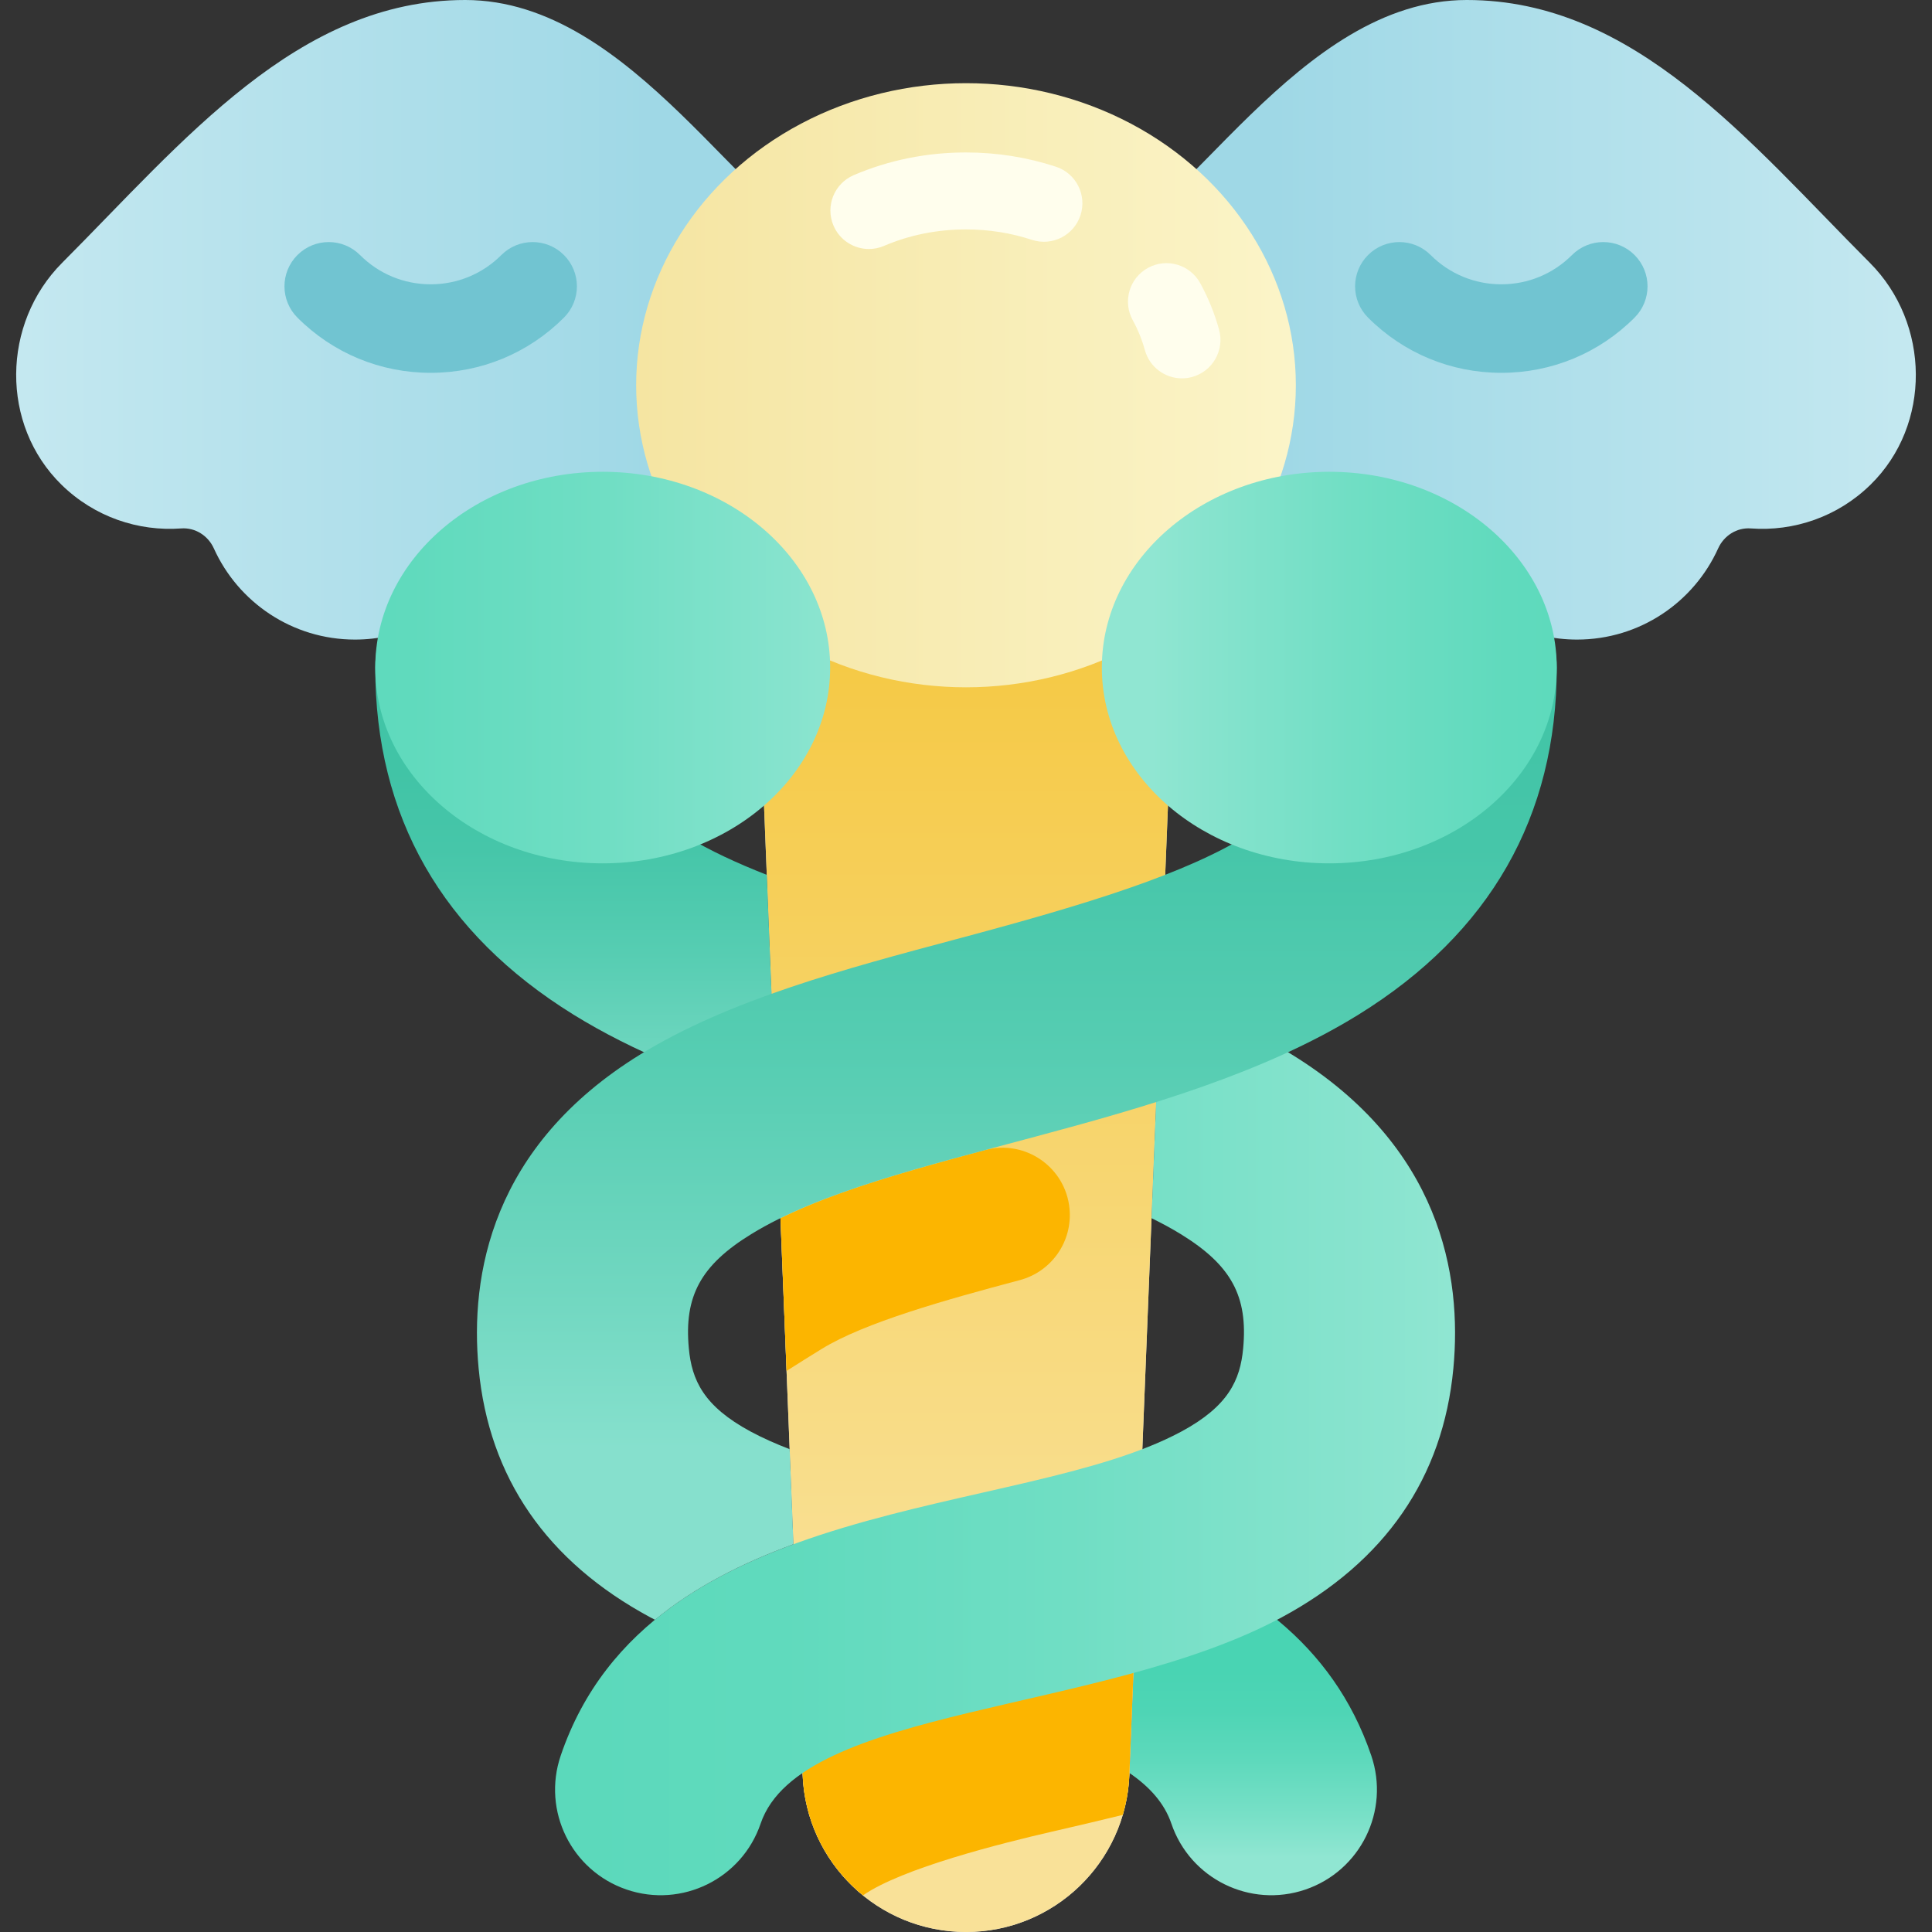 <svg id="Capa_1" enable-background="new 0 0 502 502" height="512" viewBox="0 0 502 502" width="512" xmlns="http://www.w3.org/2000/svg" xmlns:xlink="http://www.w3.org/1999/xlink"><rect x="0" y="0" width="502" height="502" fill="#333333" stroke="none"/><linearGradient id="SVGID_1_" gradientUnits="userSpaceOnUse" x1="325.621" x2="325.621" y1="434.316" y2="482.597"><stop offset="0" stop-color="#49d4b3"/><stop offset=".212" stop-color="#4ed5b5"/><stop offset=".48" stop-color="#5ed9bc"/><stop offset=".776" stop-color="#78e0c7"/><stop offset="1" stop-color="#90e6d2"/></linearGradient><linearGradient id="lg1"><stop offset="0" stop-color="#9fd8e6"/><stop offset="1" stop-color="#c4e8f0"/></linearGradient><linearGradient id="SVGID_2_" gradientUnits="userSpaceOnUse" x1="171.142" x2="6.237" xlink:href="#lg1" y1="83.092" y2="83.092"/><linearGradient id="SVGID_3_" gradientTransform="matrix(-1 0 0 1 902 0)" gradientUnits="userSpaceOnUse" x1="571.142" x2="406.237" xlink:href="#lg1" y1="83.092" y2="83.092"/><linearGradient id="SVGID_4_" gradientUnits="userSpaceOnUse" x1="251" x2="251" y1="164.079" y2="521.335"><stop offset="0" stop-color="#c5cccc"/><stop offset="1" stop-color="#e6e6e6"/></linearGradient><linearGradient id="SVGID_5_" gradientUnits="userSpaceOnUse" x1="251" x2="251" y1="92.614" y2="426.514"><stop offset="0" stop-color="#f4c22c"/><stop offset="1" stop-color="#f9e198"/></linearGradient><linearGradient id="SVGID_6_" gradientUnits="userSpaceOnUse" x1="166.484" x2="366.557" y1="100.1" y2="100.1"><stop offset="0" stop-color="#f5e5a2"/><stop offset="1" stop-color="#fcf7cf"/></linearGradient><linearGradient id="lg2"><stop offset="0" stop-color="#41c4a6"/><stop offset=".216" stop-color="#46c6a9"/><stop offset=".488" stop-color="#56cdb2"/><stop offset=".79" stop-color="#70d7c0"/><stop offset="1" stop-color="#86e0cd"/></linearGradient><linearGradient id="SVGID_7_" gradientUnits="userSpaceOnUse" x1="149.547" x2="149.547" xlink:href="#lg2" y1="199.73" y2="297.528"/><linearGradient id="lg3"><stop offset="0" stop-color="#5bd9bb"/><stop offset=".253" stop-color="#60dabd"/><stop offset=".573" stop-color="#70dec4"/><stop offset=".926" stop-color="#8ae4cf"/><stop offset="1" stop-color="#90e6d2"/></linearGradient><linearGradient id="SVGID_8_" gradientUnits="userSpaceOnUse" x1="66.87" x2="224.688" xlink:href="#lg3" y1="173.457" y2="173.457"/><linearGradient id="SVGID_9_" gradientUnits="userSpaceOnUse" x1="144.223" x2="378.075" xlink:href="#lg3" y1="375.337" y2="375.337"/><linearGradient id="SVGID_10_" gradientUnits="userSpaceOnUse" x1="264.21" x2="264.21" xlink:href="#lg2" y1="176.937" y2="376.475"/><linearGradient id="SVGID_11_" gradientUnits="userSpaceOnUse" x1="422.319" x2="299.147" xlink:href="#lg3" y1="173.457" y2="173.457"/><g><path d="m295.832 401.254-2.367 59.431c5.312 3.625 9.116 7.908 10.898 13.151 4.878 14.347 20.461 22.019 34.803 17.143 14.344-4.877 22.02-20.458 17.143-34.803-10.049-29.561-33.577-45.039-60.477-54.922z" fill="url(#SVGID_1_)"/><path d="m120.872 0c-43.582 0-73.229 36.715-104.709 68.27-15.733 15.77-16.101 42.098-.182 57.68 8.574 8.392 19.971 12.175 31.094 11.355 3.649-.269 6.99 1.867 8.496 5.201 6.306 13.962 20.347 23.679 36.663 23.679 12.218 0 23.161-5.451 30.535-14.052 2.447-2.854 6.559-3.714 9.965-2.123 25.603 11.96 57.066-6.341 57.074-36.524 0-.008.002-.015.006-.022l29.791-46.756c.014-.022.005-.051-.02-.06-25.779-9.591-54.93-66.648-98.713-66.648z" fill="url(#SVGID_2_)"/><path d="m111.907 96.873c-13.08 0-25.376-5.093-34.624-14.342-4.491-4.491-4.491-11.772 0-16.264 4.491-4.491 11.772-4.492 16.264 0 4.904 4.904 11.425 7.605 18.361 7.605s13.456-2.701 18.36-7.605c4.491-4.491 11.772-4.491 16.264 0 4.491 4.491 4.491 11.772 0 16.264-9.25 9.249-21.546 14.342-34.625 14.342z" fill="#71c4d1"/><path d="m381.128 0c43.581 0 73.229 36.715 104.709 68.27 15.733 15.77 16.101 42.098.182 57.68-8.574 8.392-19.971 12.175-31.094 11.355-3.649-.269-6.99 1.867-8.496 5.201-6.306 13.962-20.347 23.679-36.663 23.679-12.218 0-23.161-5.451-30.535-14.052-2.447-2.854-6.559-3.714-9.965-2.123-25.603 11.96-57.066-6.341-57.074-36.524 0-.008-.002-.015-.006-.022l-29.791-46.756c-.014-.022-.005-.051.02-.06 25.779-9.591 54.93-66.648 98.713-66.648z" fill="url(#SVGID_3_)"/><path d="m390.093 96.873c-13.079 0-25.376-5.093-34.624-14.342-4.491-4.491-4.491-11.772 0-16.264 4.491-4.491 11.772-4.491 16.264 0 4.904 4.904 11.425 7.605 18.36 7.605 6.936 0 13.457-2.701 18.361-7.605 4.492-4.492 11.773-4.491 16.264 0s4.491 11.772 0 16.264c-9.249 9.249-21.545 14.342-34.625 14.342z" fill="#71c4d1"/><path d="m305.742 152.507h-109.484l12.298 308.707c.908 22.783 19.642 40.786 42.444 40.786 22.802 0 41.536-18.003 42.444-40.787z" fill="url(#SVGID_4_)"/><path d="m305.742 152.507h-109.484l12.298 308.707c.908 22.783 19.642 40.786 42.444 40.786 22.802 0 41.536-18.003 42.444-40.787z" fill="url(#SVGID_5_)"/><path d="m255.977 298.818c-20.133 5.387-38.802 10.646-53.185 17.703l1.581 39.693c3.22-2.052 6.297-3.974 9.15-5.728 11.135-6.848 32.134-12.736 51.451-17.868 8.261-2.195 13.729-10.031 12.928-18.541-1.012-10.774-11.471-18.056-21.925-15.259z" fill="#fcb500"/><ellipse cx="251" cy="100.1" fill="url(#SVGID_6_)" rx="85.706" ry="78.487"/><path d="m201.59 286.35-2.352-59.038c-31.666-12.383-46.868-26.927-46.868-53.855 0-15.151-12.282-27.433-27.433-27.433s-27.433 12.282-27.433 27.433c0 38.688 17.333 69.03 51.517 90.185 15.712 9.723 33.917 16.822 52.569 22.708z" fill="url(#SVGID_7_)"/><ellipse cx="156.604" cy="173.457" fill="url(#SVGID_8_)" rx="59.099" ry="50.87"/><path d="m207.533 435.54 1.023 25.673c.504 12.659 6.517 23.836 15.668 31.275 10.107-7.063 36.045-13.55 49.052-16.551 5.997-1.384 12.19-2.815 18.464-4.366.974-3.3 1.561-6.769 1.704-10.358l2.018-50.65z" fill="#fcb500"/><path d="m335.556 273.939c-10.204-6.276-21.778-11.341-34.026-15.712l-2.322 58.294c2.687 1.318 5.235 2.695 7.604 4.152 13.095 8.054 17.486 16.109 16.202 29.719-.772 8.17-3.795 14.964-16.043 21.567-42.314 22.81-137.989 15.705-161.28 84.217-4.877 14.345 2.798 29.926 17.143 34.803 14.342 4.876 29.925-2.796 34.803-17.143 10.353-30.451 88.848-28.502 135.369-53.581 26.933-14.519 41.949-36.29 44.631-64.708 2.267-24.027-3.193-57.689-42.081-81.608z" fill="url(#SVGID_9_)"/><path d="m377.062 146.024c-15.151 0-27.433 12.282-27.433 27.433 0 39.291-32.351 52.22-101.018 70.534-29.058 7.75-59.105 15.764-82.167 29.948-38.889 23.918-44.348 57.58-42.081 81.608 2.682 28.418 17.698 50.188 44.631 64.708.39.21.8.404 1.195.611 10.385-8.555 22.771-14.764 35.978-19.616l-.984-24.707c-3.638-1.396-7.044-2.907-10.154-4.584-12.248-6.603-15.271-13.397-16.042-21.567-1.284-13.61 3.107-21.665 16.202-29.719 35.504-21.836 108.775-26.699 157.79-57.031 34.185-21.155 51.517-51.497 51.517-90.185-.001-15.151-12.283-27.433-27.434-27.433z" fill="url(#SVGID_10_)"/><ellipse cx="345.396" cy="173.457" fill="url(#SVGID_11_)" rx="59.099" ry="50.87"/><g fill="#fffeed"><path d="m307.111 98.311c-4.392 0-8.419-2.915-9.638-7.356-.732-2.668-1.795-5.285-3.16-7.78-2.651-4.845-.872-10.922 3.973-13.573 4.846-2.65 10.922-.871 13.573 3.973 2.109 3.856 3.758 7.922 4.901 12.086 1.461 5.326-1.671 10.828-6.997 12.29-.886.244-1.776.36-2.652.36z"/><path d="m225.773 64.702c-3.884 0-7.579-2.276-9.201-6.074-2.169-5.079.189-10.954 5.268-13.125 9.15-3.909 18.961-5.891 29.161-5.891 8.027 0 15.89 1.247 23.369 3.707 5.247 1.726 8.101 7.377 6.375 12.624-1.726 5.246-7.379 8.101-12.624 6.375-5.459-1.796-11.219-2.706-17.121-2.706-7.483 0-14.651 1.441-21.304 4.283-1.281.547-2.613.807-3.923.807z"/></g></g></svg>